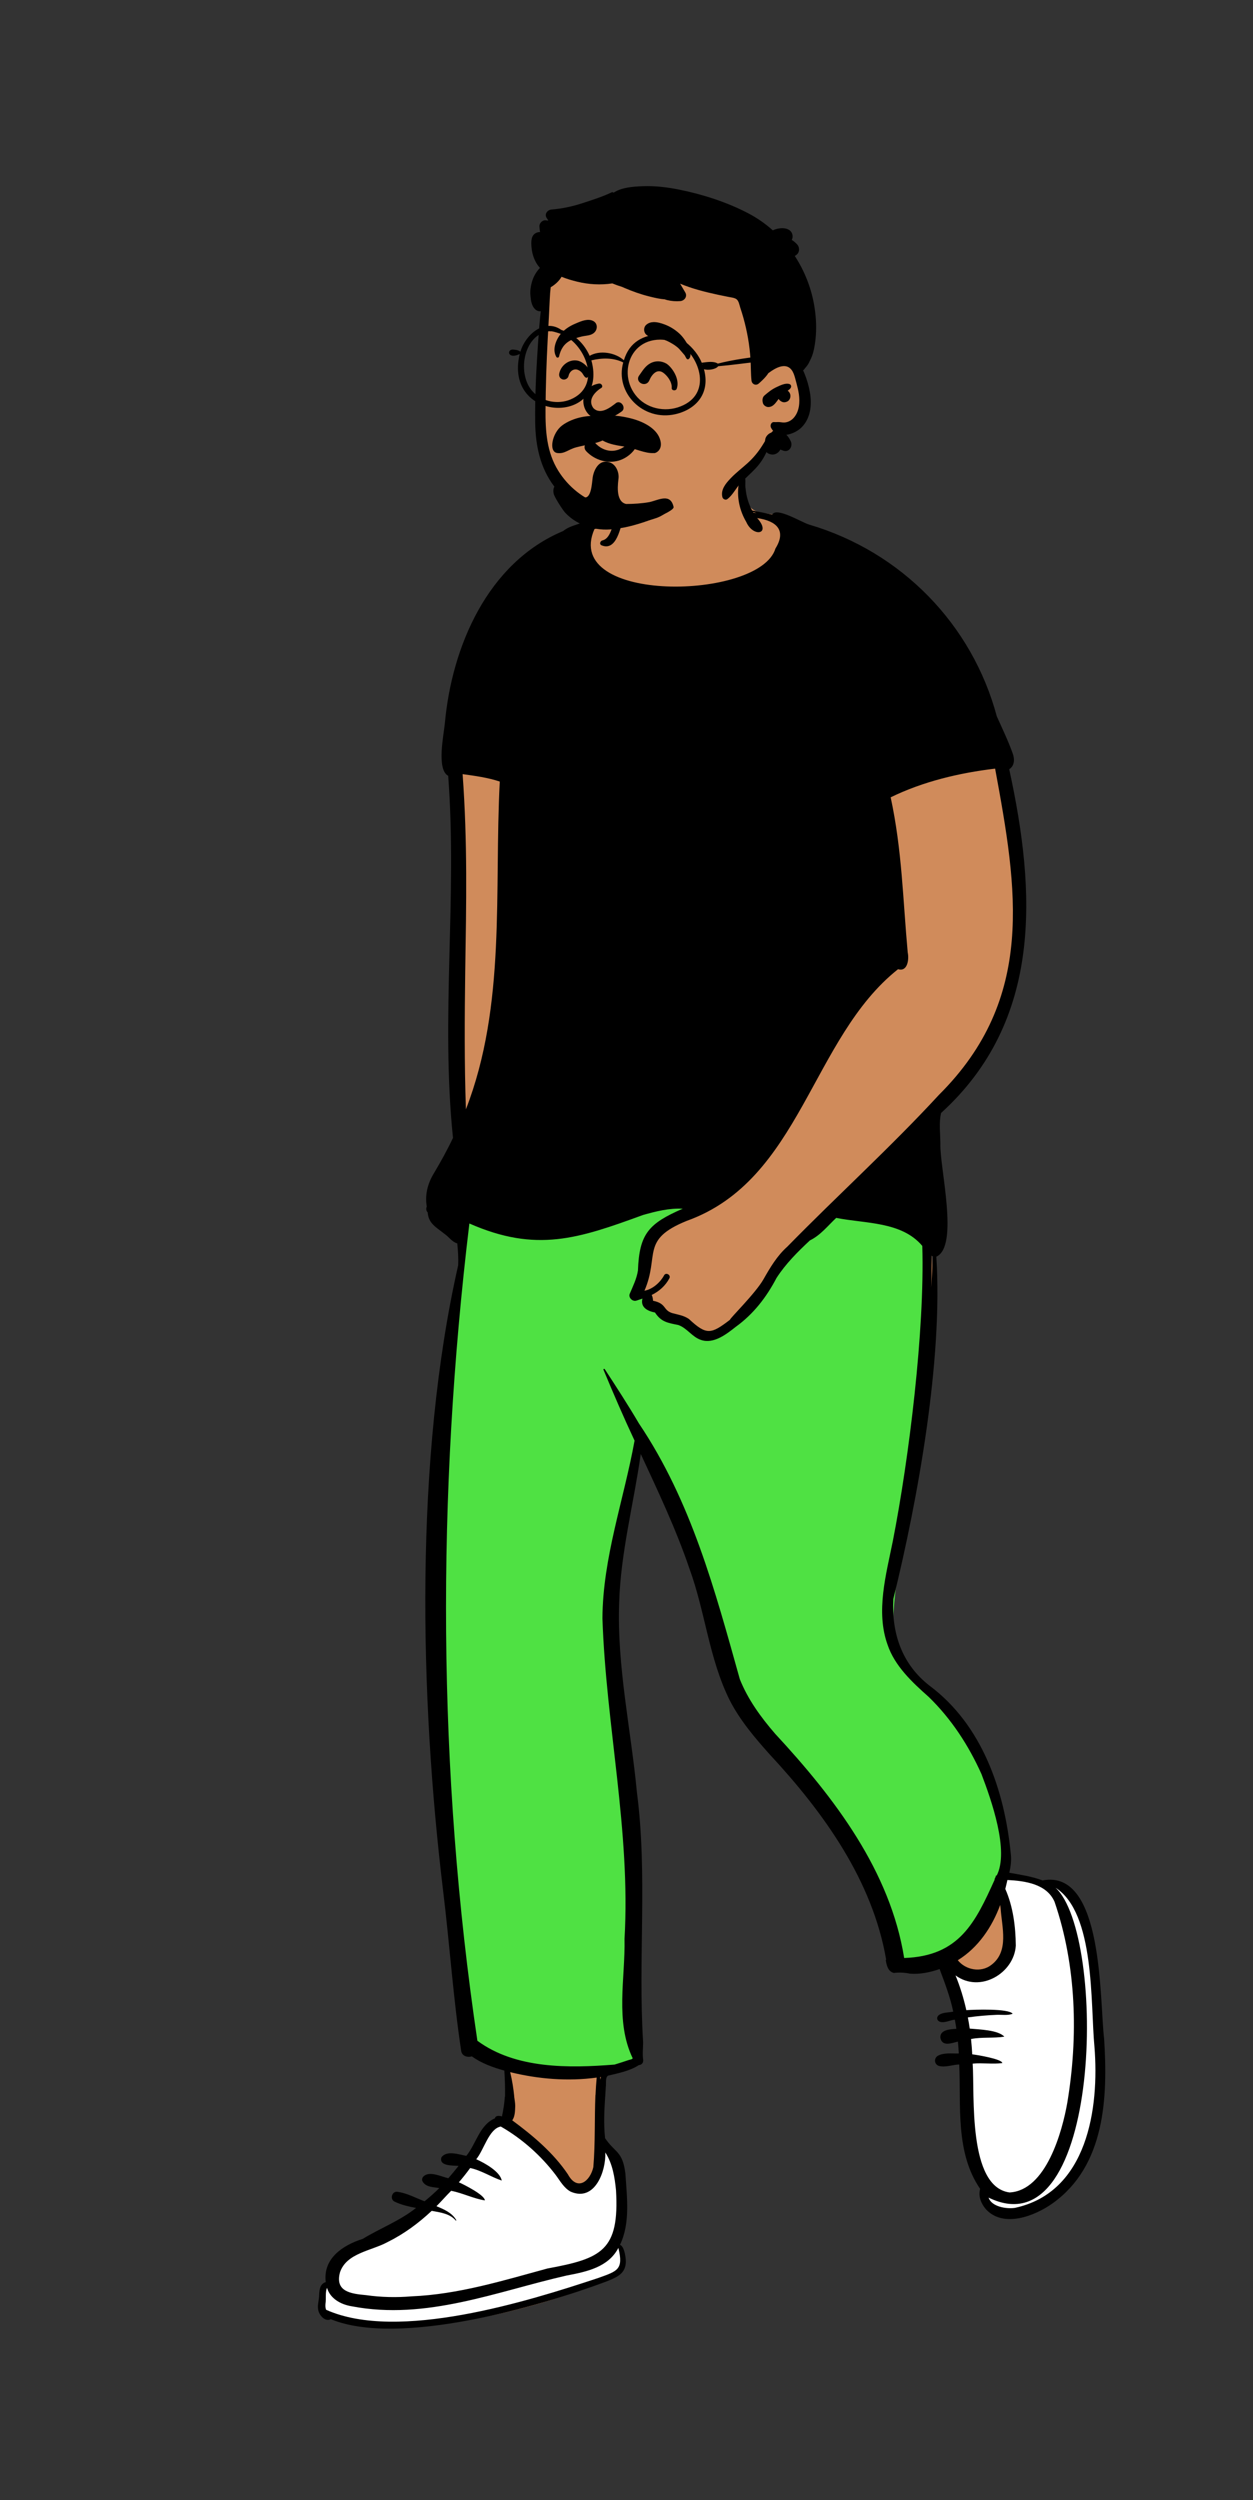 <svg width="391" height="780" viewBox="0 0 391 780" fill="none" xmlns="http://www.w3.org/2000/svg">
<rect x="0" y="0" width="391" height="780" fill="#333333" stroke="none"/>
<path fill-rule="evenodd" clip-rule="evenodd" d="M102.843 712.827C101.172 705.063 108.816 702.438 113.635 700.711C117.086 698.476 129.876 690.738 139.772 681.186C147.869 673.369 153.382 663.351 155.676 662.396C155.676 662.396 158.038 661.029 158.284 660.013C159.721 654.061 158.522 648.514 158.284 644.905C153.677 643.698 149.985 642.192 147.224 640.087C146.419 640.355 145.212 640.697 144.853 639.522C142.358 622.909 141.281 606.492 139.251 589.866C131.566 526.541 130.699 452.562 143.919 394.724C144.058 391.857 143.808 389.268 143.551 386.805C141.764 386.612 140.683 384.885 139.223 383.853C136.958 382.056 134.276 380.676 134.386 377.535C133.848 377.128 133.911 376.9 134.176 376.382C132.448 368.966 140.156 361.151 142.336 355.037C138.373 316.358 143.765 279.808 140.757 241.12C136.958 239.534 139.512 229.617 139.772 225.527C141.876 199.178 155.601 173.126 180.316 164.518C181.729 164.233 183.853 162.621 185.022 163.703C187.282 162.81 190.288 164.571 192.036 162.543L192.019 162.53C193.491 160.493 194.151 157.902 194.635 155.453C194.554 156.143 194.419 156.828 194.253 157.497C198.513 145.513 199.587 142.308 213.304 141.744C219.482 141.661 227.627 141.847 231.23 147.728C232.706 150.462 232.255 153.601 233.171 156.479C234.853 161.759 242.113 159.208 245.925 161.95C276.43 171.714 301.452 191.645 309.676 223.635C311.357 227.49 313.264 231.328 314.67 235.307C314.888 235.898 315.486 237.896 314.049 238.816L313.354 239.261C322.51 281.97 323.117 317.959 292.356 346.432C290.048 358.666 295.986 375.374 293.703 387.253C295.004 389.095 293.355 390.579 291.692 390.697C291.532 390.786 290.884 391.069 290.707 391.15C293.353 428.434 282.243 478.681 277.345 498.513C276.679 510.421 280.751 520.202 289.128 526.692C298.384 532.381 316.682 558.076 313.29 585.029C317.254 585.805 321.19 586.231 324.993 587.718C341.635 584.786 341.47 616.804 342.531 628.061C344.326 646.911 345.443 674.231 327.5 686.297C322.773 689.719 313.188 693.726 308.276 688.248C306.667 686.319 306.264 684.455 306.897 682.484C298.787 671.049 300.972 656.091 300.227 642.679C297.876 642.537 295.415 643.638 293.14 643.237C290.805 641.184 299.323 641.743 300.207 641.623C300.116 639.554 299.95 637.376 299.734 635.291C298.398 635.558 296.687 636.198 295.402 636.247C294.642 636.432 294.104 635.387 294.563 634.845C295.566 633.891 298.122 634.039 299.561 633.903C299.318 632.158 299.021 630.323 298.691 628.634C296.931 628.571 295.113 629.69 293.447 629.461C294.708 628.621 297.076 628.877 298.613 628.322C297.613 622.885 295.576 617.724 293.682 612.638C289.035 614.551 285.026 614.626 280.489 614.053C278.634 614.338 277.729 613.959 277.428 611.642L277.547 611.496C273.951 590.022 262.348 569.551 240.795 546.336C236.538 541.581 231.727 535.983 228.521 529.723C222.08 516.697 220.98 502.322 216.018 488.794C211.384 475.196 205.049 462.189 199.1 449.299C198.228 455.905 197.056 462.682 195.838 469.16C190.477 492.115 190.997 516.607 194.942 539.689C200.78 572.018 197.966 604.501 199.264 637.058C199.246 638.936 199.013 640.642 199.289 642.597C199.326 642.747 199.254 642.925 199.076 642.921L198.739 642.93C195.933 644.98 192.058 645.351 188.761 646.463C187.377 647.557 187.767 649.289 187.64 650.64C187.278 656.464 186.815 662.31 187.389 668.312C189.933 673.177 193.093 672.172 193.739 679.029C194.305 686.858 195.305 695.183 191.485 702.155L192.931 702.403C195.076 706.895 193.766 709.812 188.725 711.712C163.836 721.451 128.815 730.293 102.843 722.942C102.371 723.409 101.685 722.924 101.148 722.19C100.632 721.485 100.254 720.549 100.338 720.005C100.782 717.621 100.172 713.268 102.843 712.827Z" fill="#D08B5B"/>
<path fill-rule="evenodd" clip-rule="evenodd" d="M147.31 723.118C151.781 722.313 177.471 716.481 192.195 708.897C195.202 707.348 194.462 703.688 193.482 701.311C193.033 700.222 191.971 699.403 192.195 699.18C196.903 694.481 193.383 682.115 193.383 679.745C193.383 676.222 187.661 671.452 188.633 669.553C189.755 667.361 188.375 674.859 185.545 679.034C183.079 682.673 179.208 682.954 178.824 682.795L178.754 682.765L178.705 682.739C177.64 682.157 161.561 659.041 154.909 662.443C151.779 664.044 150.097 671.126 146.597 674.057C138.749 680.629 134.96 691.121 105.749 704.631C102.622 706.077 102.595 709.17 103.232 711.589C103.467 712.481 100.287 712.452 100.762 712.926C101.968 714.131 98.621 721.051 101.237 722.17C111.528 726.572 138.25 724.747 147.31 723.118ZM314.26 585.415C314.26 585.415 312.572 587.524 312.602 588.496C312.854 596.506 314.763 602.407 314.823 606.346L314.827 606.612L314.82 606.709C314.704 608.307 312.259 614.444 306.902 615.752C303.877 616.491 295.028 613.145 295.028 613.145C295.028 613.145 300.083 627.082 300.965 639.69C301.658 649.592 301.099 660.822 302.39 669.553C303.095 674.32 305.648 679.623 308.565 683.3C309.28 684.201 306.172 685.907 306.902 686.618C308.27 687.95 311.652 692.543 322.102 688.988C325.143 687.953 333.993 682.203 338.964 671.212C342.594 663.184 342.936 651.488 343.476 641.112C344.073 629.645 341.855 611.751 338.964 602.005C335.749 591.168 331.751 589.051 330.923 588.451C330.729 588.311 324.712 587.125 324.133 587.06L324.032 587.049L323.952 587.041L323.908 587.024C321.546 586.112 318.845 585.672 315.293 585.469L315.074 585.457L314.26 585.415Z" fill="white"/>
<path fill-rule="evenodd" clip-rule="evenodd" d="M213.225 375.217C209.883 375.05 178.869 384.296 172.731 384.817L172.298 384.852C164.341 385.46 156.661 384.027 147.856 380.231L147.589 380.115L147.309 379.992L144.962 378.96L144.656 381.501C134.373 466.924 134.937 551.384 146.448 632.066L146.8 634.51L147.279 637.766L147.914 638.234C153.63 642.453 160.701 644.991 169.355 646.038C175.152 646.74 181.285 646.785 189.403 646.223L190.04 646.178L190.661 646.133L191.345 646.08L192.216 646.011L192.916 645.797L193.468 645.625L194.027 645.449C194.121 645.419 194.216 645.389 194.311 645.358L194.89 645.172L195.485 644.978L196.089 644.779L196.93 644.499L196.95 644.493L197.242 644.424L197.363 644.393C198.153 644.184 198.709 643.847 199.097 643.226L199.139 643.155L199.192 643.061L199.64 642.215L199.226 641.353C197.737 638.257 196.828 634.824 196.416 630.802L196.39 630.544L196.358 630.196L196.331 629.883C196.105 627.165 197.248 587.235 196.595 577.115L196.527 576.099L196.49 575.555L196.38 574.013C195.955 568.188 195.462 562.995 194.511 554.37L194.278 552.269L193.879 548.721L193.07 541.609L192.737 538.633L192.49 536.402C191.005 522.886 190.361 515.116 190.034 506.683L190.014 506.138L189.992 505.526L189.97 504.888L189.972 504.584C190.017 499.518 190.532 494.215 191.546 488.228L191.611 487.845L191.678 487.46L191.749 487.056L191.96 485.89L192.111 485.078C192.741 481.737 193.442 478.528 194.629 473.508L195.168 471.242L196.637 465.135C198.108 458.982 198.89 455.475 199.579 451.881L199.675 451.373L199.824 450.578L200.025 449.477L200.17 449.606L200.331 449.75C200.941 450.305 201.472 450.864 201.737 451.257L201.77 451.307L201.801 451.357C207.527 460.92 212.397 471.526 216.935 484.22L217.093 484.664L217.351 485.393L217.716 486.433C220.55 494.543 222.762 501.815 226.871 516.422L227.136 517.364L227.692 519.349L229.135 524.506L229.27 524.842C231.506 530.359 234.934 535.646 240.106 541.682L240.309 541.918L240.523 542.166L240.55 542.196L241.205 542.904L241.838 543.593L242.456 544.267C252.486 555.244 259.924 564.765 265.821 574.267C273.42 586.511 278.186 598.419 280.222 610.446L280.283 610.81L280.344 611.187L280.608 612.838L282.283 612.783C290.754 612.501 297.027 609.914 301.934 604.744C303.868 602.707 305.606 600.265 307.347 597.172L307.474 596.945L307.722 596.496C308.736 594.644 314.841 577.249 313.488 570.381L313.403 569.958L313.313 569.523L313.265 569.301L313.16 568.819C312.232 564.638 298.355 535.146 291.691 528.548L291.461 528.321L291.228 528.094L291.184 528.053L290.385 527.342L290.075 527.064L289.765 526.785L289.398 526.453L289.037 526.124C283.26 520.829 280.399 517.065 278.883 512.665L278.837 512.529L278.766 512.33C277.254 508.025 282.832 468.801 283.828 462.37C287.812 436.653 290.211 408.937 289.815 390.108L289.799 389.399L289.76 388.013L289.335 387.507C287.125 384.88 284.287 382.98 280.679 381.657L280.485 381.587L280.187 381.482C277.877 380.683 275.412 380.134 271.902 379.622L271.685 379.591L271.262 379.531L270.815 379.469L270.361 379.408L266.467 378.913L265.543 378.791C264.532 378.655 263.74 378.539 263.029 378.42L262.532 378.335L262.146 378.265L261.666 378.173L260.425 377.925L259.407 378.892L259.261 379.034C259.099 379.191 258.94 379.348 258.765 379.522L258.658 379.628L258.306 379.983L257.329 380.98C254.95 383.398 253.77 384.38 252.277 385.152L252.205 385.189L252.061 385.261L251.717 385.43L251.034 386.067L250.622 386.455L250.229 386.827C246.085 390.77 243.38 393.822 241.196 397.085L241.094 397.238L240.895 397.541L240.741 397.779L240.576 398.091C237.369 404.129 233.617 408.681 228.939 412.154L228.752 412.293L228.538 412.449L228.515 412.466L227.805 413.024L227.476 413.279L227.233 413.464L226.998 413.642C223.647 416.147 221.492 416.903 219.589 416.312L219.523 416.291L219.315 416.221L219.194 416.177C218.651 415.972 218.169 415.675 217.398 415.054L217.221 414.91L216.955 414.689L216.765 414.528L216.134 413.987L215.923 413.809L215.696 413.62C214.436 412.579 213.609 412.064 212.525 411.668L212.429 411.634L212.224 411.563L210.916 411.299L210.595 411.233L210.36 411.182C208.129 410.689 207.255 410.18 206.269 408.777L206.218 408.704L206.116 408.555L205.625 407.809L204.731 407.628L204.602 407.6C202.712 407.18 202.177 406.649 202.371 405.729L202.381 405.683L202.395 405.623L203.246 402.249L199.947 403.364L198.733 403.77L198.587 403.82L199.09 402.663L199.28 402.221L199.408 401.918C200.327 399.736 200.738 398.444 200.994 396.894L201.011 396.788L201.043 396.579L201.06 396.15C201.457 386.319 203.475 383.463 213.274 379.119L213.574 378.987L213.89 378.848L221.306 375.619L213.225 375.217Z" fill="#4FE143"/>
<path fill-rule="evenodd" clip-rule="evenodd" d="M101.776 720.626C124.14 730.648 164.751 718.002 186.726 710.685C192.651 708.552 194.625 708.134 192.965 701.317C189.859 707.299 183.178 708.744 176.778 709.944C155.097 714.876 132.994 723.983 109.808 719.539C106.405 719.005 103.037 717.166 102.047 713.772C101.436 715.21 101.814 717.158 101.569 718.74C101.524 719.37 101.51 720.052 101.776 720.626M192.229 683.347C191.825 679.329 191.179 675.084 188.887 671.534C189.137 677.276 185.681 687.036 178.11 683.785C175.965 682.65 174.763 680.366 173.384 678.532C168.798 672.498 162.918 667.258 156.275 663.45C152.58 664.085 150.991 670.828 148.609 673.651C151.264 674.832 156.076 677.523 156.562 680.305C153.247 679.192 150.195 677.12 146.718 676.392C145.605 677.925 144.424 679.413 143.185 680.85C144.804 681.562 151.335 684.857 151.292 686.501C147.761 685.929 144.339 684.203 140.788 683.494C139.209 685.058 137.772 686.74 136.2 688.308C138.575 689.284 141.083 690.374 142.38 692.65C142.441 692.753 142.289 692.868 142.206 692.768C140.427 690.628 137.366 690.235 134.713 689.753C130.643 693.578 126.085 696.953 120.984 699.477C115.881 702.262 108.124 702.899 106.094 708.941C104.469 714.981 109.535 715.626 114.209 716.052C118.937 716.724 123.699 716.825 128.396 716.433C143.08 715.823 156.962 711.508 170.838 707.739C187.804 704.622 193.309 702.099 192.229 683.347M186.203 648.177C177.214 649.4 167.981 648.646 159.201 646.482C159.808 648.996 160.221 651.551 160.473 654.121H160.453C160.543 654.94 160.768 655.996 160.776 657.001C160.718 658.479 160.74 660.284 159.842 661.515C166.342 666.312 172.688 671.658 177.203 678.35C180.19 683.794 184.166 680.48 185.154 676.119C185.788 668.403 185.489 661.045 185.804 653.647L185.832 653.651C185.914 651.825 186.029 649.999 186.203 648.177M187.253 648.025C187.294 648.291 187.329 648.556 187.367 648.824C187.415 648.542 187.448 648.257 187.517 647.98C187.429 647.994 187.341 648.011 187.253 648.025M191.782 644.122C193.285 643.664 194.779 643.178 196.268 642.678C196.634 642.56 197.242 642.524 197.437 642.157C191.894 630.629 195.145 617.233 194.884 604.911C196.819 571.312 189.098 538.306 187.994 504.909C188.082 485.981 194.672 467.945 198.018 449.458C194.596 442.151 191.407 434.761 188.312 427.329C188.213 427.103 188.595 426.964 188.719 427.165C192.366 432.761 196 438.357 199.382 444.106C215.749 468.447 223.109 496.204 230.861 523.882C233.374 530.186 237.406 535.742 241.885 540.911C260.469 560.945 277.815 583.8 282.144 610.871C299.391 610.298 304.373 599.737 310.396 586.414C310.38 586.365 310.363 586.315 310.346 586.265C310.563 585.888 310.712 585.485 310.831 585.068C310.885 585.111 310.94 585.156 310.995 585.201C315.018 577.524 309.325 561.517 306.278 553.506C302.286 544.601 296.911 536.318 289.825 529.435C284.605 524.808 279.202 519.765 276.965 513.131C273.232 502.755 276.528 491.165 278.62 480.739C283.676 454.883 288.58 415.108 287.804 388.71C281.342 381.029 270.009 381.787 260.944 379.962C258.296 382.451 256.037 385.382 252.731 386.992C248.884 390.575 245.134 394.33 242.308 398.719C239.159 404.713 235.179 409.92 229.595 413.954C226.774 416.18 222.706 419.408 218.761 418.045C215.961 417.135 214.405 414.324 211.648 413.38C208.335 412.707 206.35 412.463 204.395 409.494C202.037 409.029 199.788 407.875 200.477 405.144C199.859 405.353 199.242 405.554 198.634 405.765C197.401 406.192 196.071 404.867 196.482 403.71C197.499 401.321 198.677 398.966 199.073 396.382C199.489 384.875 202.462 381.706 213.054 377.094C208.815 376.883 204.661 377.919 200.638 379.066C180.558 386.397 167.39 390.914 146.467 381.711C136.29 466.248 136.459 552.446 148.968 636.694C160.901 645.501 177.535 645.266 191.782 644.122M312.248 595.354C312.208 595.008 312.163 594.665 312.116 594.319C309.601 601.137 305.293 607.617 298.878 611.566C301.334 614.623 306.117 615.533 309.344 613.031C314.973 608.819 312.626 601.199 312.248 595.354M301.545 627.145C304.043 626.953 314.728 626.585 316.01 628.259C314.566 628.868 312.581 628.531 311.028 628.6C308.012 628.723 305.003 628.989 302.017 629.41C302.241 630.572 302.443 631.731 302.609 632.894C305.62 633.181 311.484 633.312 313.396 635.414C309.985 635.957 306.435 635.468 303.013 636.146C303.179 637.739 303.3 639.334 303.39 640.929C304.754 641.074 312.771 642.399 312.764 643.657C309.762 644.055 306.582 643.531 303.523 643.828C304.186 653.386 301.939 682.252 315.03 684.017C326.474 683.415 331.495 664.905 333.05 656.024C336.499 635.333 335.907 613.272 329.072 593.328C326.631 587.782 319.986 586.82 314.367 586.533C314.153 587.471 313.942 588.393 313.705 589.323C316.141 594.835 316.918 601.043 316.984 607.008C316.469 615.583 305.867 621.959 298.168 616.294C299.607 619.802 300.718 623.452 301.545 627.145M316.69 688.831C339.358 683.968 343.077 657.769 341.519 638.504C340.249 625.094 341.776 596.822 329.372 588.943C345.402 603.548 344.01 702.974 308.485 685.62C309.37 688.421 313.925 689.229 316.69 688.831M291.126 391.96C290.981 391.912 290.839 391.848 290.708 391.77C290.742 395.079 290.689 398.387 290.568 401.691C290.801 398.449 290.986 395.204 291.126 391.96M292.995 341.588C323.251 311.499 317.478 277.382 310.529 239.799C299.313 241.136 288.034 243.821 277.934 248.751C281.496 265.339 281.724 280.375 283.258 297.208C283.721 299.289 283.199 303.296 280.244 302.372C253.088 323.89 249.931 368.109 214.294 380.896C199.769 386.788 205.899 391.571 201.099 402.696C203.74 402.213 206.096 400.004 207.231 397.889C207.794 396.84 209.432 397.764 208.884 398.811C207.701 401.065 205.715 402.879 203.362 404.011C203.652 404.58 203.752 405.22 203.783 405.82C208.022 406.685 206.83 408.692 209.693 409.65C211.567 410.167 213.37 410.387 214.99 411.52C220.502 416.644 221.87 416.267 227.786 411.759C227.705 411.352 235.756 403.504 238.249 399.117C240.327 395.458 242.503 391.772 245.688 388.942C261.283 373.006 277.898 357.965 292.995 341.588M144.358 241.517C145.904 262.791 145.505 281.795 145.172 303.102C144.98 317.434 144.89 331.771 145.389 346.098C158.03 313.49 154.161 278.107 155.957 243.833C152.221 242.591 148.208 242.048 144.358 241.517M234.979 159.744C235.024 159.822 235.072 159.901 235.119 159.976C235.433 159.998 235.749 160.026 236.069 160.062C235.706 159.953 235.342 159.851 234.979 159.744M191.901 162.247C191.913 162.211 191.925 162.176 191.934 162.143C191.906 162.159 191.877 162.178 191.846 162.197C191.87 162.211 191.884 162.228 191.901 162.247M99.574 716.476C99.636 714.78 99.66 712.589 101.65 711.987C100.748 704.678 106.828 700.517 113.211 698.492C118.654 695.169 124.827 692.847 129.828 688.841C127.506 688.406 125.183 687.88 123.119 686.871C121.561 686.111 122.312 683.578 124 683.812C126.99 684.206 129.676 685.723 132.486 686.777C134.082 685.469 135.628 684.103 137.088 682.657C135.269 682.306 132.956 682.435 131.897 680.633C131.567 680.069 131.714 679.485 132.113 679.05C133.956 677.188 137.609 679.047 139.898 679.589C140.997 678.325 142.059 677.034 143.102 675.729C141.372 675.57 136.875 675.885 137.756 673.037C139.444 670.81 143.075 672.146 145.517 672.605C148.614 668.804 149.611 662.974 154.451 660.883C154.625 659.961 155.831 660.032 156.636 660.306C157.145 657.883 157.418 655.971 157.537 654.121L157.597 654.116C157.65 651.409 157.546 648.697 157.384 646.001C153.791 645.008 150.226 643.705 147.239 641.567C145.866 641.97 144.201 641.505 143.916 639.896C141.432 623.414 140.328 606.729 138.306 590.188C130.937 529.274 129.332 454.924 142.973 394.744C143.08 392.464 142.919 390.182 142.688 387.919C141.062 387.485 140.093 385.899 138.746 384.982C136.243 382.946 133.697 381.806 133.466 378.253C132.961 377.772 132.901 377.044 133.179 376.414C132.531 372.766 133.486 369.145 135.431 365.993C137.563 362.402 139.577 358.778 141.356 355.01C137.466 317.026 142.743 280.214 139.858 242.041C136.157 240.086 138.48 229.221 138.824 225.6C140.986 201.816 152.112 175.555 175.768 165.662C177.428 164.264 179.746 163.79 181.774 163.02C183.145 162.347 185.375 161.764 186.313 163.33C187.308 162.868 190.512 162.515 191.609 161.714C191.813 161.564 191.944 161.401 191.975 161.218C192.055 161.221 192.15 161.204 192.252 161.183C193.264 159.756 194.228 149.818 195.475 150.527C196.836 153.94 195.893 157.796 194.591 161.242C193.694 164.29 192.464 172.13 187.695 170.125C186.873 169.718 187.382 168.658 188.118 168.573C190.378 167.928 190.882 164.612 191.756 162.669C190.721 163.527 186.004 164.814 185.489 165.086C175.257 188.522 237.117 187.292 241.98 171.135C245.448 165.553 242.455 162.529 236.273 161.633C240.817 166.672 235.064 167.791 232.877 162.849C230.785 159.31 229.833 155.011 230.548 150.939C230.179 149.51 229.868 147.6 232.011 147.984C232.084 147.794 232.201 147.943 232.155 148.079C232.937 149.32 232.393 151.105 232.671 152.539C232.906 154.885 233.573 157.184 234.706 159.261C236.808 159.661 238.9 160.09 240.983 160.56C242.232 158.026 250.335 163.079 252.511 163.674C281.411 172.194 303.388 194.886 311.059 223.507C312.771 227.318 314.619 231.148 316.02 235.078C316.647 236.78 316.647 238.891 314.925 239.993C323.316 278.406 325.363 318.427 293.665 347.238C292.946 350.357 293.425 353.666 293.446 356.842C293.181 364.075 299.374 388.867 292.181 392.073C294.283 424.188 286.4 467.886 278.76 498.868C278.195 509.517 281.413 519.203 290.074 525.922C306.542 538.209 313.479 558.717 315.405 578.261C315.678 580.264 315.41 582.302 314.958 584.269C318.528 584.933 321.869 585.364 325.334 586.67C344.445 583.016 343.082 623.992 344.545 636.151C345.69 654.126 344.975 675.672 328.424 687.442C322.86 691.396 313.037 695.193 307.615 689.206C306.081 687.374 305.245 685.231 305.848 682.889C298.075 671.529 299.911 657.01 299.329 644.084C297.294 644.155 295.076 645.06 293.071 644.562C291.528 644.155 291.33 642.178 292.637 641.391C294.523 640.325 297.085 640.73 299.194 640.659C299.13 639.422 299.037 638.185 298.918 636.947C296.916 637.436 294.048 638.609 293.451 635.817C293.211 633.274 296.43 633.079 298.434 632.97C298.294 632.01 298.137 631.055 297.959 630.102C296.425 630.257 294.805 631.233 293.297 630.766C292.442 630.43 292.145 629.567 292.77 628.868C293.931 627.732 295.917 627.96 297.453 627.607C296.52 623.044 294.833 618.681 293.209 614.318C290.269 615.337 287.084 616.01 283.947 615.754C282.32 615.413 280.544 615.315 278.9 615.536C277.072 615.052 276.649 613.102 276.409 611.509C276.445 611.452 276.48 611.398 276.521 611.348C272.296 586.794 257.139 565.581 240.145 547.305C235.464 542.077 230.873 536.64 227.693 530.43C221.233 517.452 220.074 502.849 215.132 489.366C210.969 477.122 205.405 465.38 199.949 453.622C197.762 469.109 193.677 484.341 193.209 500.046C192.497 519.914 196.883 539.494 198.755 559.203C202.12 585.144 199.063 611.246 200.688 637.206C200.676 639.042 200.438 640.773 200.7 642.609C200.845 643.626 200.113 644.264 199.344 644.285C196.518 646.136 192.967 646.793 189.718 647.584C188.818 648.272 189.208 649.964 189.048 651C188.986 652.043 188.92 653.083 188.857 654.121H188.849C188.564 658.505 188.345 662.302 188.806 667.076C191.984 671.765 194.273 671.016 195.157 678.143C195.644 685.584 196.715 693.63 193.457 700.384C194.915 700.715 195.468 705.156 195.25 706.331C194.879 709.646 191.951 710.694 189.12 711.838C168.432 719.574 124.475 732.309 103.217 723.551C101.695 724.411 99.997 722.726 99.505 721.369C98.855 719.717 99.454 718.117 99.574 716.476" fill="black"/>
<path fill-rule="evenodd" clip-rule="evenodd" d="M169.949 114.714C170.459 110.23 169.799 100.86 169.754 100.291C169.475 96.692 171.161 82.48 174.348 83.789C179.695 79.556 186.817 78.621 193.476 78.175C207.309 77.247 222.024 79.377 232.705 88.686C237.987 93.521 243.13 100.553 242.716 107.875C247.516 114.815 254.281 124.335 248.302 132.449C246.269 135.041 243.039 136.006 240.485 137.969C235.349 142.112 232.127 148.058 226.943 152.176C213.207 164.52 189.883 167.099 176.387 153.058C165.952 142.89 167.639 127.677 169.475 114.714C170.709 105.998 168.953 123.459 169.949 114.714Z" fill="#D08B5B"/>
<path fill-rule="evenodd" clip-rule="evenodd" d="M211.955 59.164C208.255 58.417 204.457 57.953 200.679 58.092L200.387 58.104C197.545 58.217 193.945 58.469 191.466 60.122C191.323 59.978 191.093 59.905 190.885 60.004C187.939 61.411 184.698 62.428 181.595 63.439C178.507 64.444 175.302 65.108 172.065 65.376C170.848 65.476 169.805 66.792 170.576 67.971C170.76 68.252 170.939 68.536 171.117 68.821C170.819 68.79 170.521 68.758 170.224 68.728C169.244 68.629 168.266 69.675 168.324 70.628C168.36 71.228 168.425 71.821 168.52 72.407C168.147 72.399 167.776 72.455 167.418 72.606C165.604 73.372 165.73 75.534 165.866 77.178C166.054 79.46 166.907 81.877 168.492 83.585C167.309 84.814 166.471 86.281 165.972 88.024C165.609 89.297 165.408 90.653 165.507 91.978L165.539 92.374C165.662 93.812 165.907 95.404 166.941 96.438C167.472 96.972 168.126 97.166 168.749 97.104C168.372 100.418 168.131 103.75 167.903 107.07L167.797 108.658C167.289 116.332 166.908 124.056 167.007 131.743C167.1 138.927 168.519 145.9 172.925 151.733C176.937 157.044 182.698 160.959 189.216 162.448C192.728 163.251 196.313 163.308 199.868 162.796C201.591 162.547 203.326 162.166 204.961 161.564C206.772 160.895 208.073 159.912 209.291 158.438C209.867 157.738 209.59 156.25 208.442 156.39C206.707 156.6 205.123 156.854 203.46 157.367L203.222 157.442C201.565 157.973 199.849 158.369 198.117 158.537C194.569 158.881 190.967 158.535 187.568 157.459C182.035 155.705 177.269 151.797 174.214 146.886C170.588 141.065 170.178 134.457 170.231 127.764C170.287 120.419 170.526 113.07 170.916 105.733L170.982 104.511C171.188 100.735 171.387 96.957 171.562 93.179C171.617 91.994 171.7 90.8 171.849 89.617C173.216 88.816 174.442 87.712 175.24 86.349C176.845 87.012 178.532 87.491 180.085 87.873C183.681 88.757 187.414 88.972 191.074 88.418C192.062 88.826 193.069 89.184 194.091 89.493C194.367 89.616 194.644 89.736 194.92 89.854C197.385 90.909 199.885 91.802 202.487 92.456L203.126 92.616C204.495 92.953 205.983 93.286 207.44 93.39C207.679 93.483 207.938 93.561 208.22 93.63C209.547 93.952 210.924 94.054 212.284 93.94C213.609 93.829 214.566 92.49 213.837 91.236C213.303 90.321 212.765 89.409 212.222 88.498C214.111 89.285 216.062 89.939 218.029 90.494C220.015 91.053 222.029 91.525 224.046 91.959C225.124 92.189 226.207 92.392 227.283 92.622C228.053 92.786 229.236 92.871 229.864 93.378C230.558 93.935 230.755 95.234 231.018 96.035C231.364 97.076 231.689 98.121 231.985 99.178C232.575 101.287 233.058 103.428 233.433 105.589C233.807 107.753 234.059 109.938 234.199 112.131C234.338 114.321 234.277 116.525 234.502 118.705C234.623 119.862 235.864 120.457 236.781 119.649C236.889 119.554 236.998 119.458 237.105 119.361L237.265 119.215C238.05 118.504 238.81 117.75 239.438 116.902C239.552 116.745 239.661 116.582 239.763 116.416C239.779 116.416 239.794 116.411 239.81 116.399L239.984 116.268C241.901 114.841 245.103 112.981 246.972 115.352C247.568 116.107 247.872 117.068 248.126 117.996L248.57 119.656C248.857 120.74 249.127 121.829 249.285 122.938C249.643 125.422 249.463 128.285 247.754 130.276C247.072 131.072 246.131 131.641 245.081 131.791C244.495 131.871 243.917 131.772 243.337 131.698C242.746 131.625 242.178 131.743 241.588 131.686C240.649 131.594 240.239 132.717 240.59 133.424C240.779 133.803 241.002 134.13 241.256 134.407C241.052 134.583 240.858 134.772 240.67 134.971C240.116 135.149 239.618 135.531 239.246 136.035C238.945 136.443 238.789 136.886 238.763 137.353C238.73 137.469 238.701 137.588 238.675 137.709L238.167 138.534C238.055 138.715 237.943 138.894 237.832 139.069C236.538 141.107 235.101 142.833 233.317 144.459C231.599 146.023 229.734 147.424 228.12 149.102L227.929 149.301C226.425 150.887 224.838 152.807 225.427 155.112C225.579 155.705 226.406 156.132 226.946 155.731C228.684 154.442 229.558 152.399 231.032 150.834C232.549 149.223 234.229 147.775 235.751 146.168C237.189 144.651 238.325 142.932 239.18 141.041C239.521 141.418 240.019 141.686 240.708 141.79C241.893 141.968 242.998 141.273 243.514 140.247C243.846 140.394 244.185 140.527 244.527 140.631C246.323 141.181 247.453 139.183 246.775 137.706C246.413 136.915 245.96 136.227 245.398 135.649C247.155 135.407 248.942 134.5 250.096 133.367C252.991 130.52 253.39 126.242 252.738 122.438C252.392 120.421 251.795 118.381 251.02 116.487C250.885 116.157 250.74 115.826 250.582 115.499C250.669 115.496 250.759 115.458 250.816 115.385C251.34 114.669 251.977 114.084 252.366 113.283C252.724 112.548 253.122 111.804 253.404 111.038C253.984 109.471 254.269 107.703 254.458 106.047C254.849 102.655 254.698 99.285 254.179 95.914C253.295 90.174 251.16 84.681 248.015 79.86C248.186 79.77 248.351 79.662 248.503 79.533L248.579 79.467L248.702 79.356C249.599 78.544 249.522 77.022 248.702 76.199L248.443 75.94C248.115 75.614 247.832 75.356 247.302 75.001C247.224 74.948 247.144 74.899 247.063 74.853C247.341 74.341 247.437 73.742 247.244 73.081C246.571 70.778 243.258 70.859 241.158 71.864C238.835 69.79 236.258 67.99 233.466 66.532C226.816 63.062 219.297 60.643 211.955 59.164ZM246.33 119.815C245.088 119.409 243.438 120.26 242.322 120.772C240.907 121.421 239.703 122.381 238.538 123.396C237.957 123.903 237.853 124.732 237.997 125.441C238.012 125.512 238.026 125.586 238.042 125.659C238.196 126.415 239.04 127.01 239.787 126.989C241.348 126.946 242.092 125.598 242.977 124.455C243.081 124.64 243.211 124.811 243.372 124.939L243.481 125.024C243.848 125.303 244.253 125.527 244.737 125.505C245.081 125.489 245.41 125.401 245.714 125.242C246.472 124.841 246.806 123.86 246.6 123.062C246.472 122.559 246.178 122.166 245.794 121.893L245.937 121.795C246.244 121.582 246.523 121.357 246.741 121.026L246.79 120.947H246.771C247.008 120.54 246.853 119.985 246.33 119.815Z" fill="black"/>
<path fill-rule="evenodd" clip-rule="evenodd" d="M187.466 130.196C190.107 129.009 194.849 130.045 196.571 130.457C200.574 131.415 204.601 133.485 205.845 136.729C207.248 140.384 204.45 141.535 204.038 141.347C201.267 141.542 197.967 139.803 195.063 139.355C192.706 138.987 190.219 138.667 188.011 137.417C186.398 138.302 182.756 138.78 179.817 139.554C177.313 140.213 176.229 141.642 173.908 141.338C171.126 140.974 172.265 135.136 175.365 132.771C178.758 130.183 184.496 129.133 187.466 130.196ZM182.236 155.159C184.547 155.722 184.702 150.667 184.961 148.882C185.163 147.487 186.304 143.889 189.195 144.044C192.087 144.2 193.174 147.214 193.027 149.088C192.932 150.304 191.81 156.462 195.393 157.241C197.677 157.233 200.32 157.079 202.722 156.637C205.549 155.998 209.225 153.761 210.196 158.167C210.546 159.752 198.092 164.463 192.566 164.89C186.962 166.023 180.404 164.28 176.414 160.002C175.507 159.028 172.95 154.988 172.768 153.998C172.385 151.918 173.271 150.58 175.85 151.313C177.671 152.284 180.75 154.798 182.236 155.159Z" fill="black"/>
<path fill-rule="evenodd" clip-rule="evenodd" d="M187.673 143.666C189.422 144.171 191.3 144.217 193.084 143.694C194.701 143.221 196.362 142.178 197.552 140.799C198.61 139.573 199.295 138.084 199.268 136.494C199.265 136.313 199.2 136.161 199.1 136.044C198.992 135.917 198.841 135.83 198.68 135.792C198.515 135.753 198.339 135.767 198.19 135.835C198.055 135.896 197.939 136 197.867 136.152C197.684 136.392 197.502 136.628 197.319 136.858C195.848 138.671 194.423 140.025 192.211 140.511C191.011 140.775 189.812 140.658 188.713 140.256C187.535 139.825 186.471 139.068 185.637 138.099C185.26 137.661 184.815 137.482 184.38 137.479C183.887 137.476 183.4 137.705 183.033 138.07C182.672 138.429 182.43 138.917 182.408 139.428C182.389 139.876 182.536 140.344 182.925 140.762C184.209 142.138 185.873 143.145 187.673 143.666ZM187.727 120.962C185.933 122.05 183.201 124.587 185.13 127.284C187.401 129.662 190.671 126.935 192.282 125.702C193.776 124.746 195.455 127.204 194.068 128.32C182.426 136.923 177.701 121.247 186.82 119.683C187.824 119.511 188.197 120.626 187.727 120.962ZM204.503 116.175C205.079 115.807 205.757 115.681 206.509 116.022C207.096 116.289 208.126 117.177 208.843 118.345C209.333 119.144 209.681 120.081 209.609 121.058C209.592 121.285 209.676 121.452 209.808 121.575C209.913 121.673 210.064 121.745 210.241 121.767C210.392 121.786 210.56 121.769 210.698 121.726C210.958 121.645 211.096 121.476 211.148 121.338C211.65 120.008 211.434 118.524 210.872 117.185C210.113 115.378 208.734 113.864 207.831 113.376C206.285 112.54 204.462 112.502 202.914 113.353C201.597 114.077 200.773 115.247 199.954 116.439C199.78 116.693 199.607 116.944 199.428 117.191C199.07 117.686 199.034 118.178 199.173 118.599C199.327 119.065 199.718 119.459 200.208 119.665C200.661 119.856 201.186 119.882 201.651 119.687C202.044 119.521 202.404 119.199 202.632 118.652C203.017 117.731 203.656 116.715 204.503 116.175V116.175ZM175.229 118.224C175.623 118.429 175.932 118.491 176.37 118.36C176.612 118.288 176.852 118.149 177.039 117.962C177.225 117.776 177.359 117.546 177.411 117.29C177.539 116.659 177.885 116.068 178.378 115.683C178.799 115.354 179.331 115.18 179.921 115.278C180.557 115.384 181.164 115.792 181.582 116.272C181.721 116.433 181.831 116.615 181.941 116.797C182.147 117.136 182.347 117.451 182.63 117.7C182.738 117.795 182.9 117.86 183.057 117.86C183.121 117.86 183.186 117.85 183.248 117.831C183.881 117.196 184.003 116.715 183.983 116.237C183.961 115.736 183.763 115.229 183.444 114.756C182.694 113.647 181.27 112.737 180.309 112.531C178.993 112.249 177.687 112.587 176.639 113.321C175.561 114.075 174.762 115.247 174.513 116.567C174.453 116.885 174.479 117.229 174.6 117.526C174.718 117.817 174.925 118.066 175.229 118.224ZM201.601 104.344C202.391 105.112 203.325 105.231 204.271 105.337C204.796 105.396 205.216 105.444 205.628 105.537C206.763 105.792 207.884 106.177 208.907 106.732C209.976 107.311 211.141 108.01 211.98 108.905C212.179 109.118 212.367 109.342 212.555 109.566C212.727 109.77 212.892 109.967 213.066 110.156C213.266 110.374 213.456 110.602 213.645 110.83C213.762 111.022 213.785 111.069 213.809 111.118C213.844 111.192 213.885 111.275 213.933 111.364C213.997 111.485 214.072 111.618 214.151 111.739C214.283 111.959 214.354 112.02 214.415 112.047C214.516 112.092 214.612 112.114 214.705 112.102C214.792 112.091 214.874 112.049 214.955 111.981C215.361 111.639 215.48 111.078 215.468 110.483C215.45 109.579 215.116 108.578 214.808 107.963C214.092 106.534 213.099 105.049 211.905 103.982C210.543 102.764 209.053 101.843 207.341 101.208C206.277 100.813 205.045 100.45 203.886 100.496C203.052 100.529 202.256 100.777 201.598 101.395C201.194 101.774 201 102.314 201 102.853C201 103.403 201.202 103.956 201.601 104.344ZM173.623 111.375C173.673 111.457 173.742 111.514 173.82 111.548C173.901 111.584 173.991 111.594 174.078 111.579C174.165 111.565 174.247 111.526 174.312 111.466C174.375 111.408 174.422 111.332 174.443 111.239C174.968 108.941 175.986 107.232 178.158 106.129C179.227 105.587 180.456 105.242 181.62 104.968C181.958 104.888 182.315 104.836 182.675 104.783C183.802 104.619 184.938 104.431 185.673 103.521C186.116 102.974 186.302 102.273 186.197 101.632C186.098 101.029 185.745 100.475 185.102 100.144C183.504 99.319 181.517 100.128 179.902 100.818C179.782 100.869 179.665 100.919 179.55 100.968C177.971 101.633 176.531 102.511 175.347 103.767C174.407 104.763 173.537 106.235 173.187 107.75C172.895 109.011 172.964 110.297 173.623 111.375Z" fill="black"/>
<path fill-rule="evenodd" clip-rule="evenodd" d="M166.472 122.406C169.356 125.379 174.169 126.232 178.005 124.638C187.855 120.53 183.034 107.72 175.438 104.28C174.489 104.044 173.221 103.484 172.065 103.357C171.961 103.305 171.733 103.454 171.457 103.314C163.081 104.247 161.173 117.224 166.472 122.406M198.243 123.167C201.477 127.447 207.489 128.768 212.402 126.778C222.106 122.964 218.664 111.604 212.024 107.151C197.999 101.891 192.207 115.274 198.243 123.167M219.28 113.682C219.289 113.678 219.298 113.676 219.307 113.671C219.256 113.649 219.205 113.626 219.154 113.603C219.17 113.647 219.188 113.69 219.204 113.733C219.23 113.716 219.252 113.696 219.28 113.682M159.796 109.055C160.588 109.057 161.732 109.186 162.387 109.735C164.003 104.295 169.97 99.26 175.158 102.931C179.244 104.242 182.276 107.151 184 111.017C187.107 109.173 191.992 109.96 194.687 112.4C196.451 106.581 200.794 104.543 205.963 104.242C211.605 103.32 217.228 108.788 218.982 113.175C220.441 113.009 222.621 112.546 223.994 113.444C232.901 111.113 248.475 109.828 250.285 111.123C251.576 111.617 252.284 114.657 250.482 114.821C248.911 114.599 250.665 112.594 249.082 112.375C240.645 111.853 232.455 113.549 224.108 114.26C223.363 115.261 220.955 115.595 219.671 115.193C221.694 122.634 217.326 127.697 210.782 129.213C200.649 131.536 191.834 122.49 194.483 113.081C191.414 111.557 187.883 111.622 184.539 112.425C190.127 132.948 157.007 132.027 162.18 110.438C158.738 112.147 157.99 109.4 159.796 109.055" fill="black"/>
</svg>
